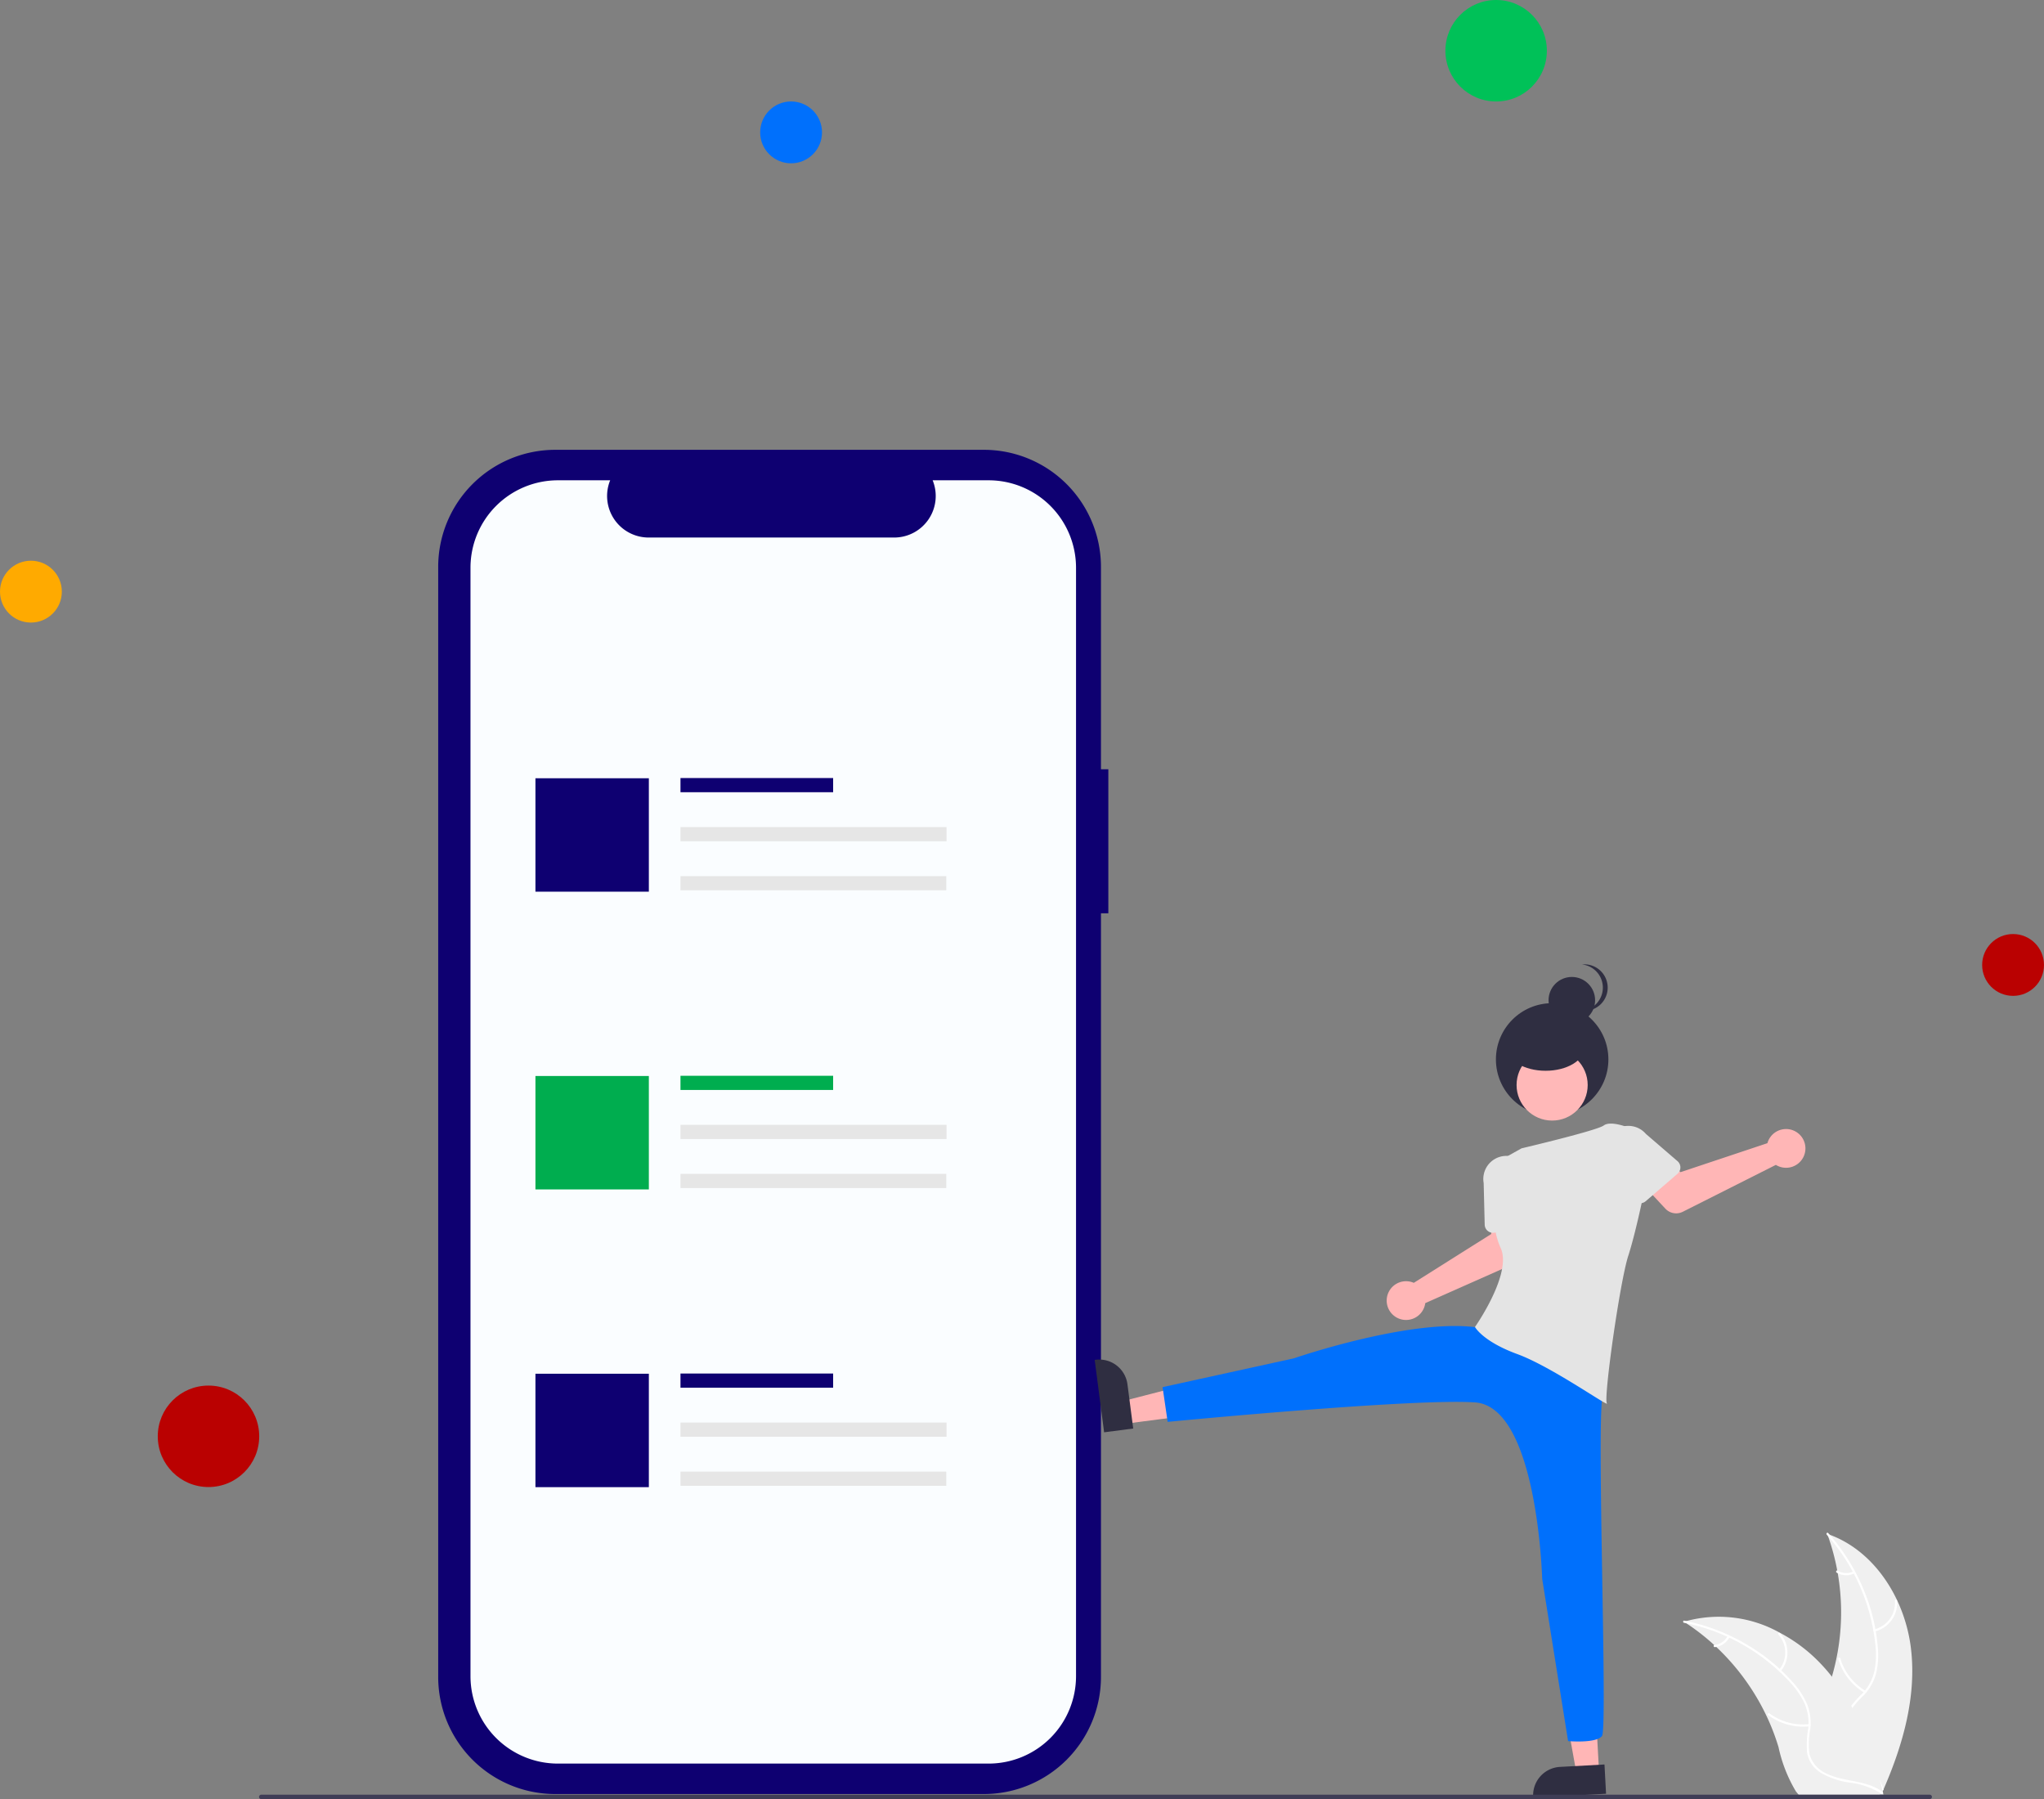 <svg xmlns="http://www.w3.org/2000/svg" width="168.829" height="148.579" viewBox="0 0 168.829 148.579">
  <rect x="0" y="0" width="168.829" height="148.579" fill="#808080" stroke="none"/>
  <g id="Group_2330" data-name="Group 2330" transform="translate(-101.171 -174.42)">
    <g id="undraw_online_posts_re_7ucl" transform="translate(122.581 211.568)">
      <path id="Path_7602" data-name="Path 7602" d="M997.281,681c-.506-4.069-3.028-8.079-6.909-9.4a18.894,18.894,0,0,1,0,12.972c-.6,1.613-1.428,3.345-.867,4.971a4.223,4.223,0,0,0,2.157,2.269,12.542,12.542,0,0,0,3.06.941l.206.17C996.588,689.166,997.787,685.065,997.281,681Z" transform="translate(-860.859 -582.076)" fill="#f0f0f0"/>
      <path id="Path_7603" data-name="Path 7603" d="M995.835,671.19a16.148,16.148,0,0,1,4.015,9.089,6.952,6.952,0,0,1-.079,2.177,3.989,3.989,0,0,1-.992,1.85,8.26,8.26,0,0,0-1.281,1.533,2.443,2.443,0,0,0-.119,1.994,6.345,6.345,0,0,0,1.406,2.1,6.232,6.232,0,0,1,1.562,2.332c.032.112.2.055.172-.057-.465-1.605-2.024-2.517-2.767-3.963a2.473,2.473,0,0,1-.167-2.17,6.4,6.4,0,0,1,1.271-1.581,4.256,4.256,0,0,0,1.037-1.773,6.432,6.432,0,0,0,.163-2.166,15.672,15.672,0,0,0-1.144-4.761,16.434,16.434,0,0,0-2.955-4.736C995.877,670.968,995.758,671.1,995.835,671.19Z" transform="translate(-866.36 -581.597)" fill="#fff"/>
      <path id="Path_7604" data-name="Path 7604" d="M1021.316,709.95a2.423,2.423,0,0,0,1.844-2.538c-.009-.116-.19-.107-.181.009a2.244,2.244,0,0,1-1.721,2.357C1021.147,709.805,1021.2,709.977,1021.316,709.95Z" transform="translate(-887.876 -612.362)" fill="#fff"/>
      <path id="Path_7605" data-name="Path 7605" d="M1004.409,741.368a4.67,4.67,0,0,1-2.085-2.69c-.033-.112-.2-.055-.172.057a4.857,4.857,0,0,0,2.176,2.794C1004.428,741.588,1004.508,741.427,1004.409,741.368Z" transform="translate(-871.731 -638.877)" fill="#fff"/>
      <path id="Path_7606" data-name="Path 7606" d="M1002.469,691.559a1.371,1.371,0,0,1-1.3-.066c-.1-.061-.18.1-.081.161a1.537,1.537,0,0,0,1.438.076.093.093,0,0,0,.057-.114A.091.091,0,0,0,1002.469,691.559Z" transform="translate(-870.795 -598.93)" fill="#fff"/>
      <path id="Path_7607" data-name="Path 7607" d="M918.672,716.839l.183.12a18.053,18.053,0,0,1,2.309,1.8c.056.05.113.1.168.154a19.039,19.039,0,0,1,4.135,5.661,18.488,18.488,0,0,1,1.013,2.621,12.04,12.04,0,0,0,1.42,3.629,3.167,3.167,0,0,0,.247.3h6.686l.046-.021.267.012c-.011-.047-.023-.1-.034-.143-.006-.027-.014-.055-.02-.082s-.009-.037-.012-.053l0-.017c0-.017-.008-.032-.011-.047q-.1-.41-.207-.819s0,0,0,0a27.187,27.187,0,0,0-2.288-6.007c-.031-.056-.061-.114-.095-.171a17.649,17.649,0,0,0-1.585-2.4,15.578,15.578,0,0,0-1.039-1.188,12.971,12.971,0,0,0-3.246-2.431,10.3,10.3,0,0,0-7.737-.978Z" transform="translate(-800.988 -620.054)" fill="#f0f0f0"/>
      <path id="Path_7608" data-name="Path 7608" d="M918.334,718.787a16.15,16.15,0,0,1,8.677,4.84,6.954,6.954,0,0,1,1.248,1.786,3.989,3.989,0,0,1,.322,2.074,8.255,8.255,0,0,0-.1,2,2.442,2.442,0,0,0,1.105,1.664,6.345,6.345,0,0,0,2.385.828,6.231,6.231,0,0,1,2.651.921c.093.07.2-.079.1-.149-1.338-1-3.131-.791-4.6-1.5a2.473,2.473,0,0,1-1.44-1.632,6.4,6.4,0,0,1,.063-2.028,4.256,4.256,0,0,0-.239-2.04,6.432,6.432,0,0,0-1.174-1.828,15.669,15.669,0,0,0-3.78-3.113,16.437,16.437,0,0,0-5.211-2c-.114-.023-.127.158-.014.18Z" transform="translate(-800.636 -621.917)" fill="#fff"/>
      <path id="Path_7609" data-name="Path 7609" d="M969.881,728.395a2.423,2.423,0,0,0-.056-3.137c-.077-.087-.216.029-.139.116a2.244,2.244,0,0,1,.046,2.918C969.658,728.382,969.807,728.484,969.881,728.395Z" transform="translate(-844.203 -627.53)" fill="#fff"/>
      <path id="Path_7610" data-name="Path 7610" d="M967.418,769.61a4.671,4.671,0,0,1-3.284-.892c-.093-.069-.2.079-.1.148a4.857,4.857,0,0,0,3.42.921C967.566,769.774,967.533,769.6,967.418,769.61Z" transform="translate(-839.397 -664.371)" fill="#fff"/>
      <path id="Path_7611" data-name="Path 7611" d="M935.879,726.795a1.371,1.371,0,0,1-1.077.73c-.116.011-.083.189.032.178a1.537,1.537,0,0,0,1.194-.8.094.094,0,0,0-.023-.126A.091.091,0,0,0,935.879,726.795Z" transform="translate(-814.596 -628.825)" fill="#fff"/>
      <path id="Path_7612" data-name="Path 7612" d="M299.425,111.121h-.61V94.412a9.671,9.671,0,0,0-9.671-9.671h-35.4a9.671,9.671,0,0,0-9.671,9.671v91.67a9.671,9.671,0,0,0,9.671,9.671h35.4a9.671,9.671,0,0,0,9.671-9.671V123.016h.61Z" transform="translate(-229.289 -84.741)" fill="#0e0071"/>
      <path id="Path_7613" data-name="Path 7613" d="M304.36,101.236h-4.621a3.431,3.431,0,0,1-3.177,4.727H276.281a3.431,3.431,0,0,1-3.177-4.727h-4.316a7.222,7.222,0,0,0-7.222,7.222v91.536a7.222,7.222,0,0,0,7.222,7.222H304.36a7.222,7.222,0,0,0,7.222-7.222h0V108.458A7.222,7.222,0,0,0,304.36,101.236Z" transform="translate(-244.115 -98.719)" fill="#fafdff"/>
      <rect id="Rectangle_689" data-name="Rectangle 689" width="12.609" height="1.171" transform="translate(34.796 27.106)" fill="#0e0071"/>
      <rect id="Rectangle_690" data-name="Rectangle 690" width="21.976" height="1.171" transform="translate(34.796 31.157)" fill="#e6e6e6"/>
      <rect id="Rectangle_691" data-name="Rectangle 691" width="21.954" height="1.171" transform="translate(34.796 35.207)" fill="#e6e6e6"/>
      <rect id="Rectangle_692" data-name="Rectangle 692" width="9.367" height="9.367" transform="translate(22.816 27.124)" fill="#0e0071"/>
      <rect id="Rectangle_693" data-name="Rectangle 693" width="12.609" height="1.171" transform="translate(34.796 51.695)" fill="#00ad4f"/>
      <rect id="Rectangle_694" data-name="Rectangle 694" width="21.976" height="1.171" transform="translate(34.796 55.746)" fill="#e6e6e6"/>
      <rect id="Rectangle_695" data-name="Rectangle 695" width="21.954" height="1.171" transform="translate(34.796 59.796)" fill="#e6e6e6"/>
      <rect id="Rectangle_696" data-name="Rectangle 696" width="9.367" height="9.367" transform="translate(22.816 51.713)" fill="#00ad4f"/>
      <rect id="Rectangle_697" data-name="Rectangle 697" width="12.609" height="1.171" transform="translate(34.796 76.284)" fill="#0e0071"/>
      <rect id="Rectangle_698" data-name="Rectangle 698" width="21.976" height="1.171" transform="translate(34.796 80.334)" fill="#e6e6e6"/>
      <rect id="Rectangle_699" data-name="Rectangle 699" width="21.954" height="1.171" transform="translate(34.796 84.385)" fill="#e6e6e6"/>
      <rect id="Rectangle_700" data-name="Rectangle 700" width="9.367" height="9.367" transform="translate(22.816 76.301)" fill="#0e0071"/>
      <path id="Path_7614" data-name="Path 7614" d="M708.016,675.891l-1.867.1-1.285-7.153,2.756-.152Z" transform="translate(-597.347 -566.69)" fill="#ffb6b6"/>
      <path id="Path_7615" data-name="Path 7615" d="M842.975,798.9l-6.021.331,0-.076a2.347,2.347,0,0,1,2.214-2.473h0l3.677-.2Z" transform="translate(-731.729 -687.911)" fill="#2f2e41"/>
      <path id="Path_7616" data-name="Path 7616" d="M467.543,506.911l-.242-1.854,7.038-1.815.357,2.737Z" transform="translate(-396.021 -426.479)" fill="#ffb6b6"/>
      <path id="Path_7617" data-name="Path 7617" d="M600.339,583.286l-.779-5.979.076-.01a2.347,2.347,0,0,1,2.631,2.024h0l.476,3.652Z" transform="translate(-530.552 -502.147)" fill="#2f2e41"/>
      <path id="Path_7618" data-name="Path 7618" d="M759.663,500.47a1.613,1.613,0,0,1,.238.084l6.4-4.034-.068-1.836,2.758-.465.437,3.239a1.22,1.22,0,0,1-.714,1.279l-7.866,3.492a1.6,1.6,0,1,1-1.184-1.758Z" transform="translate(-664.535 -431.759)" fill="#ffb6b6"/>
      <path id="Path_7619" data-name="Path 7619" d="M810.37,473.209a.686.686,0,0,1-.251-.514l-.085-3.444a1.906,1.906,0,0,1,3.754-.664l1.084,3.282a.686.686,0,0,1-.534.892l-3.416.594A.686.686,0,0,1,810.37,473.209Z" transform="translate(-708.897 -408.702)" fill="#e4e4e4"/>
      <circle id="Ellipse_3609" data-name="Ellipse 3609" cx="4.645" cy="4.645" r="4.645" transform="translate(102.149 45.699)" fill="#2f2e41"/>
      <circle id="Ellipse_3610" data-name="Ellipse 3610" cx="1.922" cy="1.922" r="1.922" transform="translate(106.497 43.533)" fill="#2f2e41"/>
      <path id="Path_7620" data-name="Path 7620" d="M865.168,365.233a1.922,1.922,0,0,0-1.722-1.912,1.947,1.947,0,0,1,.2-.01,1.922,1.922,0,1,1,0,3.844,1.951,1.951,0,0,1-.2-.01,1.922,1.922,0,0,0,1.722-1.911Z" transform="translate(-754.187 -320.819)" fill="#2f2e41"/>
      <circle id="Ellipse_3611" data-name="Ellipse 3611" cx="2.937" cy="2.937" r="2.937" transform="translate(103.855 49.52)" fill="#ffb8b8"/>
      <path id="Path_7621" data-name="Path 7621" d="M673.413,559.48a28.162,28.162,0,0,1-.7,5.315c-.559,1.818.42,27.551-.07,28.181s-2.8.42-2.8.42l-2.141-13.407s-.377-14.214-5.551-14.564-25.383,1.608-25.383,1.608l-.42-2.867,10.839-2.378s9.93-3.427,15.384-2.517A41.977,41.977,0,0,0,673.413,559.48Z" transform="translate(-561.733 -486.757)" fill="#0070fc"/>
      <path id="Path_7622" data-name="Path 7622" d="M816.141,449.691c.559-.42,1.958.14,1.958.14l1.538,4.545s-.769,3.916-1.468,6.084-2.046,11.751-1.767,12.17-4.527-3.01-7.394-4.059-3.5-2.238-3.5-2.238,3.147-4.475,2.1-6.573a6.367,6.367,0,0,1-.21-4.475l-.42-2.378,2.378-1.329S815.581,450.111,816.141,449.691Z" transform="translate(-705.09 -393.891)" fill="#e4e4e4"/>
      <ellipse id="Ellipse_3612" data-name="Ellipse 3612" cx="3.203" cy="1.922" rx="3.203" ry="1.922" transform="translate(103.05 47.437)" fill="#2f2e41"/>
      <path id="Path_7623" data-name="Path 7623" d="M904.707,453.4a1.6,1.6,0,0,0-.086.238l-7.176,2.394-1.377-1.217-2.108,1.839,2.229,2.391a1.22,1.22,0,0,0,1.442.258l7.686-3.872a1.6,1.6,0,1,0-.61-2.03Z" transform="translate(-780.046 -396.378)" fill="#ffb6b6"/>
      <path id="Path_7624" data-name="Path 7624" d="M882.035,454.736,879.411,457a.686.686,0,0,1-1.028-.152l-1.852-2.918a1.906,1.906,0,1,1,2.893-2.484l2.61,2.248a.686.686,0,0,1,0,1.039Z" transform="translate(-764.886 -394.949)" fill="#e4e4e4"/>
      <path id="Path_7625" data-name="Path 7625" d="M285.129,813.241H147.344a.182.182,0,1,1,0-.363H285.129a.182.182,0,1,1,0,.363Z" transform="translate(-147.162 -701.811)" fill="#3f3d56"/>
    </g>
    <circle id="Ellipse_44" data-name="Ellipse 44" cx="4.19" cy="4.19" r="4.19" transform="translate(220.557 174.42)" fill="#00c158"/>
    <circle id="Ellipse_44-2" data-name="Ellipse 44" cx="4.19" cy="4.19" r="4.19" transform="translate(114.202 288.847)" fill="#ba0101"/>
    <circle id="Ellipse_44-3" data-name="Ellipse 44" cx="2.554" cy="2.554" r="2.554" transform="translate(264.891 251.556)" fill="#ba0101"/>
    <circle id="Ellipse_44-4" data-name="Ellipse 44" cx="2.554" cy="2.554" r="2.554" transform="translate(101.171 220.726)" fill="#fa0"/>
    <circle id="Ellipse_44-5" data-name="Ellipse 44" cx="2.554" cy="2.554" r="2.554" transform="translate(163.959 182.799)" fill="#0070fc"/>
  </g>
</svg>
